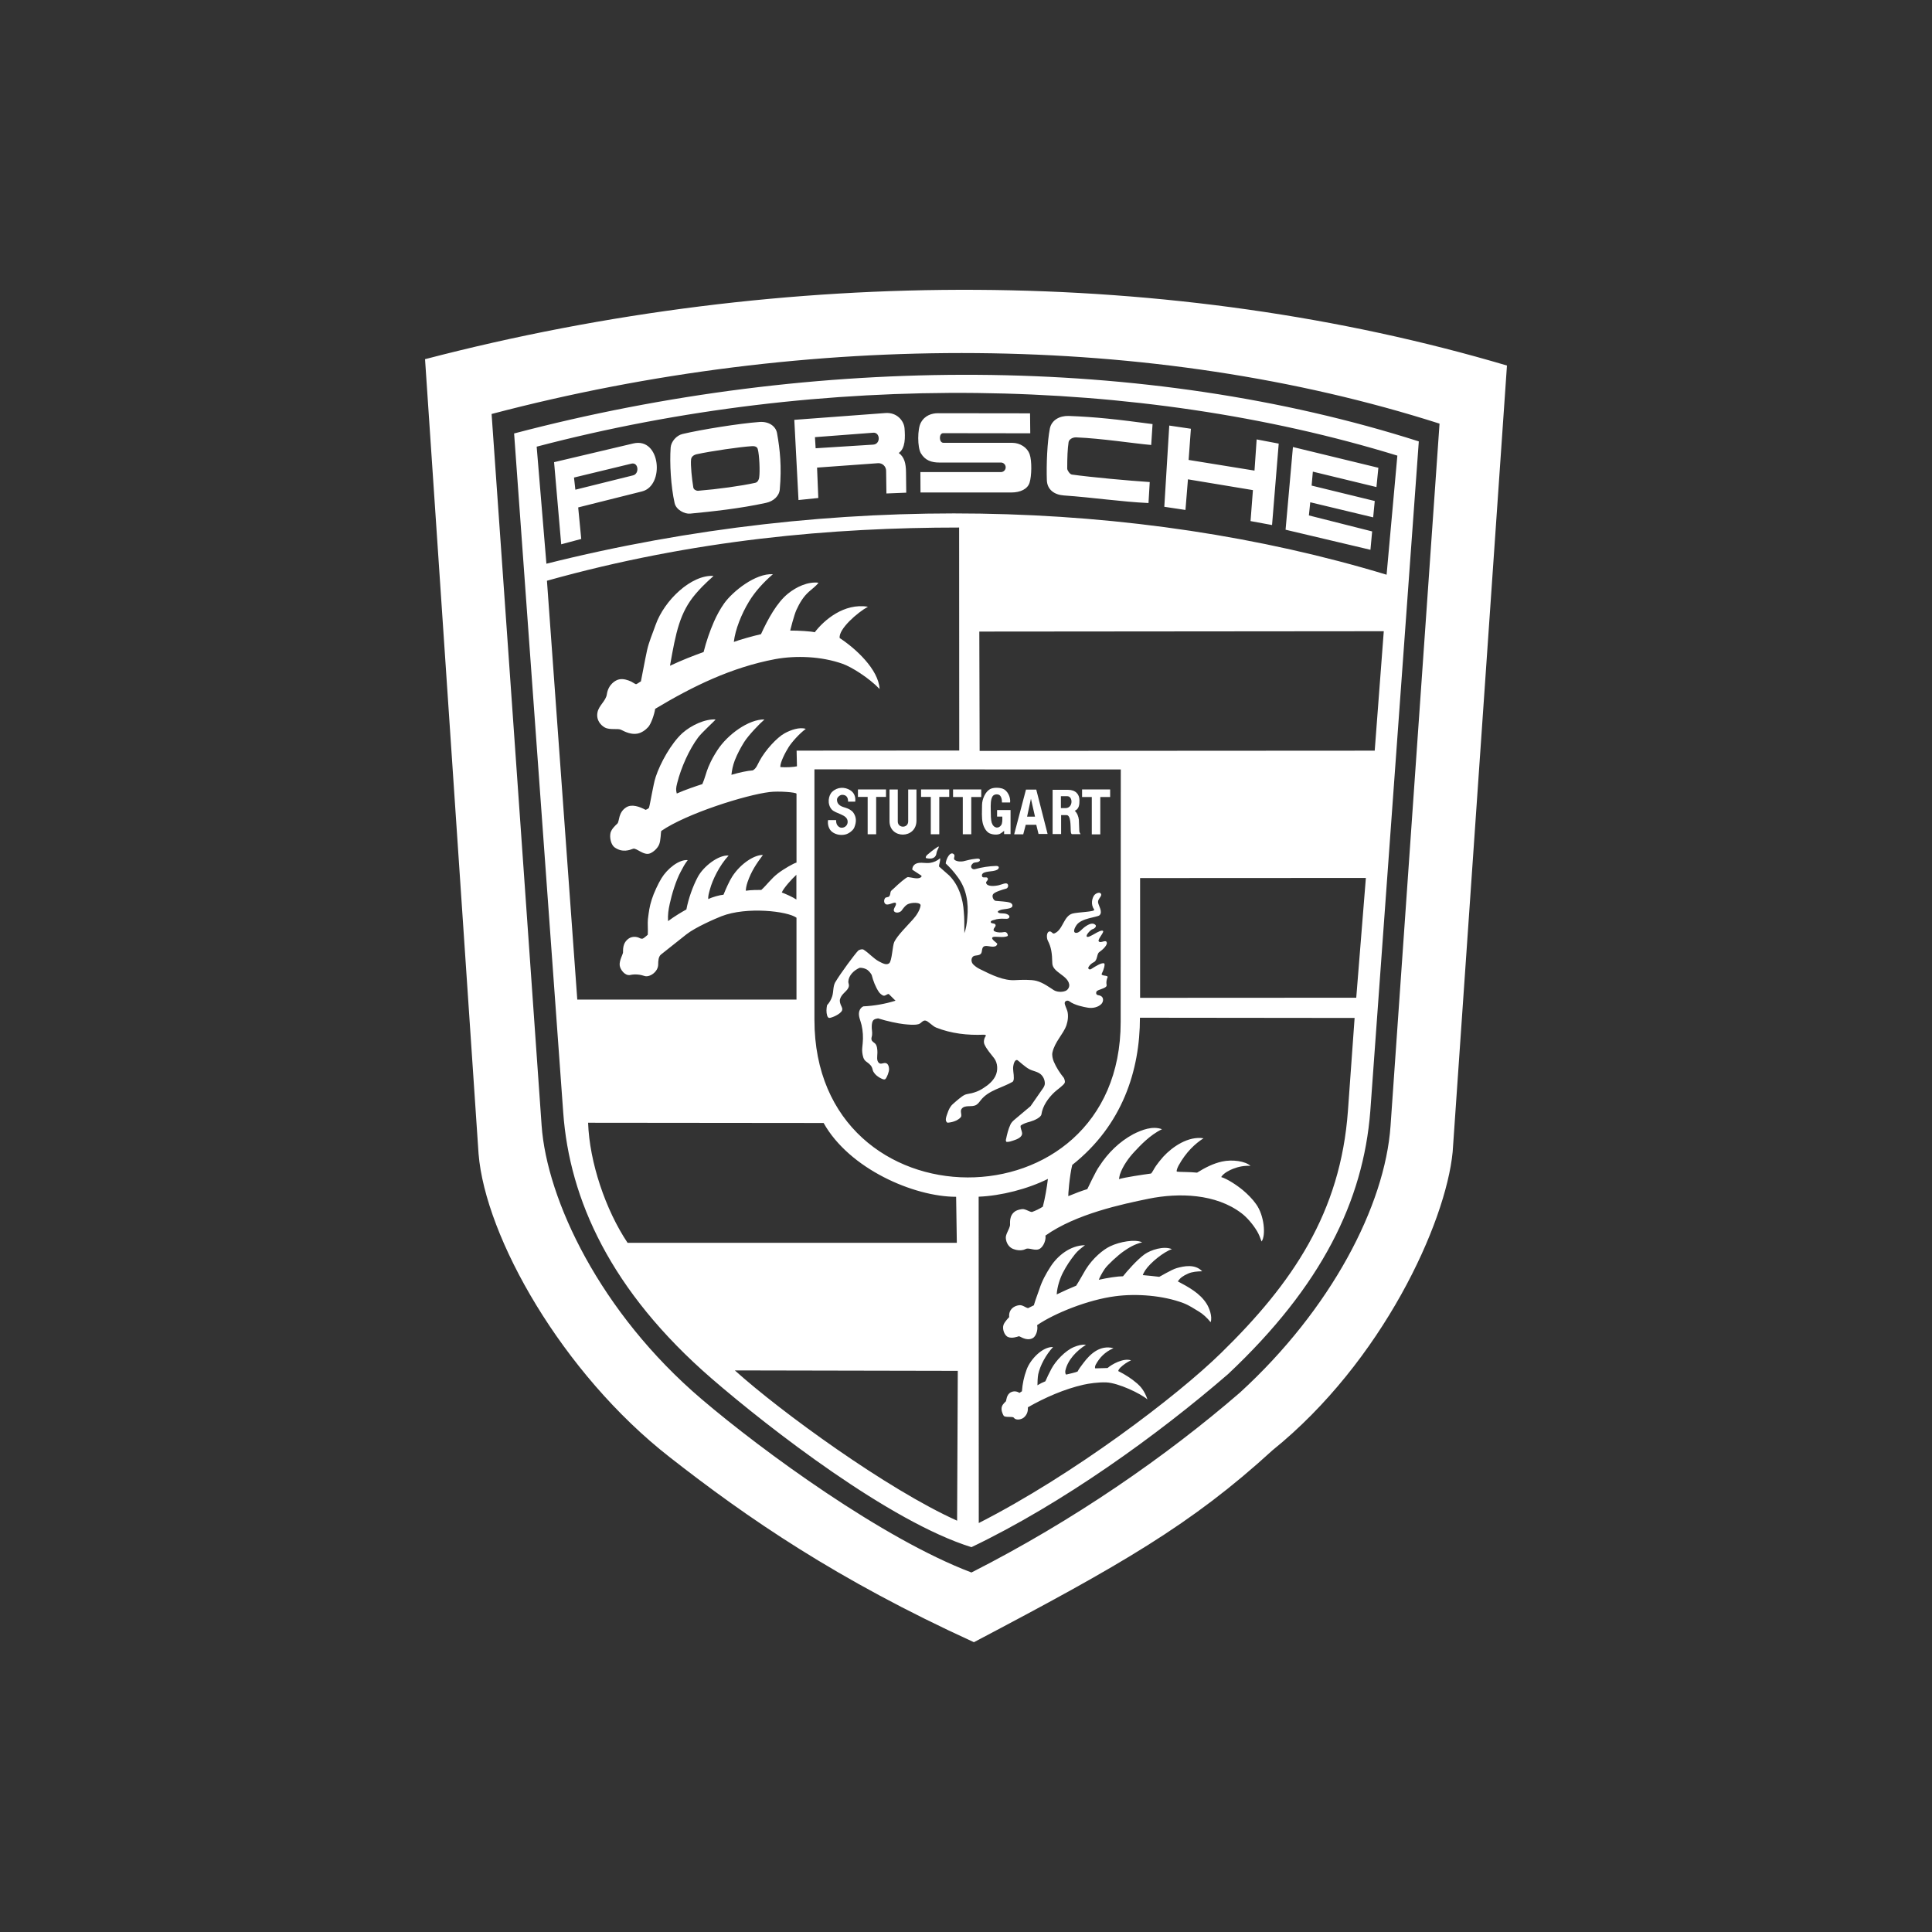 <?xml version="1.0" encoding="UTF-8"?>
<svg width="100px" height="100px" viewBox="0 0 100 100" version="1.1" xmlns="http://www.w3.org/2000/svg" xmlns:xlink="http://www.w3.org/1999/xlink">
    <rect x="0" y="0" width="100" height="100" fill="#333333" stroke="none"/>
    <title>assets/brands/porsche</title>
    <g id="assets/brands/porsche" stroke="none" stroke-width="1" fill="none" fill-rule="evenodd">
        <g id="porsche-3" transform="translate(22, 15)" fill="#FFFFFF" fill-rule="nonzero">
            <path d="M43.863,60.067 C39.657,63.913 36.037,65.985 28.41,70 C21.311,66.76 16.677,63.565 12.659,60.42 C7.105,56.081 3.117,49.036 2.77,44.715 L0,3.591 C18.768,-1.305 38.731,-1.194 56,3.92 L53.189,44.627 C52.831,48.314 49.545,55.482 43.863,60.067 Z M49.974,43.279 L52.51,6.927 C37.648,2.178 19.847,2.108 3.445,6.428 L6.034,43.255 C6.304,47.083 9.051,52.936 14.317,57.421 C17.486,60.122 23.696,64.655 28.282,66.392 C33.566,63.709 38.369,60.375 42.177,57.082 C46.898,52.766 49.686,47.4 49.974,43.279 Z M41.567,56.121 C37.917,59.28 33.003,62.821 28.282,65.081 C24.064,63.771 17.832,58.945 14.832,56.351 C9.601,51.818 7.475,47.075 7.153,42.589 L4.61,7.436 C20.227,3.321 37.274,3.321 51.437,7.847 L48.925,42.531 C48.561,47.145 46.423,51.554 41.567,56.121 Z M5.778,8.119 L6.282,14.178 C21.19,10.438 36.807,10.814 49.77,14.747 L50.327,8.583 C36.894,4.45 20.586,4.227 5.778,8.119 Z M42.851,10.368 L39.488,9.81 L39.359,11.395 L38.264,11.231 L38.521,7.027 L39.64,7.192 L39.523,8.806 L42.933,9.358 L43.044,7.744 L44.186,7.961 L43.841,12.176 L42.728,11.971 L42.851,10.368 L42.851,10.368 Z M26.623,8.941 C26.213,8.941 25.885,8.83 25.668,8.466 C25.481,8.167 25.481,7.192 25.668,6.869 C25.873,6.494 26.242,6.388 26.547,6.388 L31.315,6.394 L31.326,7.427 L26.816,7.421 C26.594,7.421 26.588,7.92 26.834,7.92 L30.389,7.92 C30.806,7.92 31.174,8.172 31.291,8.501 C31.42,8.853 31.397,9.652 31.291,9.981 C31.192,10.31 30.817,10.491 30.348,10.491 L25.645,10.491 L25.639,9.434 L29.827,9.434 C29.955,9.424 30.054,9.317 30.054,9.188 C30.054,9.059 29.955,8.952 29.827,8.941 L26.623,8.941 L26.623,8.941 Z M23.865,9.361 C23.863,9.255 23.818,9.154 23.741,9.081 C23.664,9.008 23.561,8.97 23.455,8.974 L20.291,9.203 L20.355,10.776 L19.33,10.882 L19.113,6.731 L23.823,6.379 C24.433,6.332 24.79,6.79 24.819,7.172 C24.854,7.624 24.871,8.205 24.52,8.446 C24.813,8.663 24.889,8.986 24.895,9.438 L24.907,10.501 L23.881,10.542 L23.865,9.361 L23.865,9.361 Z M23.193,8.014 C23.597,7.991 23.562,7.362 23.193,7.398 L20.182,7.627 L20.217,8.202 L23.193,8.014 Z M13.329,7.463 C14.295,7.234 16.275,6.917 17.312,6.841 C17.786,6.806 18.155,7.052 18.22,7.422 C18.372,8.273 18.466,9.154 18.361,10.334 C18.331,10.674 18.038,10.945 17.652,11.027 C16.322,11.321 14.828,11.479 13.721,11.585 C13.44,11.614 12.995,11.391 12.918,11.039 C12.725,10.181 12.655,8.984 12.713,8.162 C12.737,7.856 13.018,7.533 13.329,7.463 L13.329,7.463 Z M17.091,9.991 C17.225,9.962 17.284,9.815 17.296,9.709 C17.343,9.386 17.302,8.541 17.225,8.259 C17.202,8.147 17.109,8.077 16.898,8.095 C16.324,8.13 14.806,8.347 14.057,8.512 C13.858,8.559 13.781,8.676 13.77,8.781 C13.735,9.057 13.816,9.815 13.887,10.238 C13.905,10.337 14.034,10.408 14.133,10.402 C15.146,10.32 16.341,10.156 17.091,9.991 L17.091,9.991 Z M33.703,7.638 C33.48,7.632 33.328,7.767 33.31,7.884 C33.257,8.231 33.239,8.677 33.239,9.258 C33.239,9.335 33.368,9.546 33.48,9.563 C34.488,9.704 36.444,9.881 37.51,9.951 L37.446,11.037 C36.045,10.973 34.581,10.75 33.064,10.644 C32.566,10.609 32.203,10.339 32.185,9.857 C32.156,9.065 32.203,7.867 32.343,7.169 C32.437,6.74 32.847,6.517 33.31,6.529 C34.71,6.581 35.823,6.705 37.656,6.951 L37.586,8.032 C36.696,7.955 35.009,7.691 33.703,7.638 L33.703,7.638 Z M10.78,7.953 C12.197,7.618 12.414,10.143 11.23,10.436 L7.927,11.264 L8.085,12.896 L7.048,13.173 L6.679,8.922 L10.78,7.953 L10.78,7.953 Z M10.762,9.606 C11.102,9.53 11.055,8.92 10.692,8.996 L7.71,9.718 L7.781,10.347 L10.762,9.606 L10.762,9.606 Z M45.818,10.997 L45.748,11.678 L49.022,12.506 L48.934,13.457 L44.541,12.418 L44.922,8.138 L49.344,9.212 L49.245,10.21 L45.953,9.412 L45.889,10.134 L49.157,10.932 L49.075,11.778 L45.818,10.997 L45.818,10.997 Z M14.13,23.178 C13.674,23.789 13.252,24.728 13.053,25.526 C12.982,25.797 12.982,25.896 13.03,26.072 C13.463,25.879 14.025,25.691 14.353,25.585 C14.482,25.298 14.552,24.969 14.664,24.704 C14.839,24.294 14.95,24.117 15.132,23.83 C15.654,23.02 16.755,22.221 17.569,22.239 C17.299,22.473 16.737,23.061 16.515,23.413 C16.333,23.707 16.163,24.023 16.034,24.352 C15.923,24.646 15.888,24.863 15.858,25.104 C16.28,24.98 16.696,24.892 16.965,24.875 C17.147,24.775 17.206,24.581 17.305,24.399 C17.615,23.818 18.225,23.166 18.612,22.955 C18.922,22.785 19.379,22.62 19.707,22.726 C19.355,22.99 18.986,23.413 18.823,23.666 C18.653,23.935 18.377,24.458 18.389,24.704 C18.676,24.728 19.086,24.704 19.25,24.664 L19.232,23.853 L27.65,23.847 L27.644,12.305 C21.095,12.305 13.919,12.928 6.31,15.059 L7.88,36.739 L19.226,36.739 L19.226,32.501 C18.769,32.161 16.649,31.914 15.343,32.424 C15.026,32.548 13.996,32.994 13.527,33.363 L12.209,34.409 C12.08,34.515 12.068,34.743 12.068,34.919 C12.068,35.307 11.617,35.6 11.366,35.518 C11.161,35.447 10.879,35.406 10.622,35.465 C10.346,35.524 10.101,35.177 10.077,34.978 C10.042,34.731 10.235,34.409 10.247,34.303 C10.259,34.203 10.194,33.809 10.557,33.569 C10.721,33.464 10.949,33.469 11.114,33.558 C11.161,33.585 11.218,33.594 11.272,33.581 C11.33,33.558 11.489,33.417 11.529,33.382 C11.547,33.147 11.512,32.777 11.536,32.572 C11.588,32.173 11.612,31.944 11.735,31.556 C11.84,31.221 12.068,30.734 12.238,30.458 C12.543,29.959 13.146,29.478 13.597,29.519 C13.421,29.754 13.363,29.877 13.234,30.118 C12.994,30.558 12.771,31.286 12.666,31.779 C12.596,32.096 12.561,32.343 12.578,32.677 C12.924,32.419 13.287,32.207 13.527,32.073 C13.638,31.491 13.867,30.863 14.113,30.4 C14.406,29.842 15.196,29.237 15.712,29.284 C15.226,29.812 14.88,30.546 14.751,31.016 C14.699,31.203 14.634,31.421 14.664,31.538 C14.857,31.433 15.256,31.327 15.449,31.309 C15.578,30.987 15.753,30.599 15.9,30.37 C16.357,29.665 17.077,29.237 17.488,29.254 C17.165,29.689 16.89,30.082 16.691,30.664 C16.632,30.834 16.603,31.016 16.603,31.104 C16.855,31.063 17.247,31.063 17.405,31.063 C17.698,30.799 17.909,30.481 18.261,30.211 C18.554,29.982 19.098,29.671 19.227,29.648 L19.227,26.084 C19.227,26.008 18.296,25.937 17.833,25.996 C16.603,26.143 13.528,27.112 12.227,28.01 C12.198,28.087 12.204,28.515 12.115,28.714 C12.039,28.896 11.846,29.084 11.659,29.166 C11.325,29.313 10.938,28.867 10.768,28.932 C10.593,28.996 10.218,29.149 9.813,28.861 C9.632,28.732 9.538,28.368 9.602,28.098 C9.661,27.904 9.825,27.752 9.954,27.629 C10.071,27.511 9.989,27.059 10.41,26.789 C10.704,26.601 11.107,26.754 11.418,26.918 C11.482,26.898 11.539,26.864 11.588,26.819 C11.629,26.695 11.693,26.32 11.752,26.026 C11.822,25.709 11.846,25.503 11.94,25.21 C12.174,24.5 12.736,23.478 13.322,22.944 C13.785,22.533 14.505,22.204 15.039,22.24 C14.986,22.321 14.324,22.914 14.13,23.178 L14.13,23.178 Z M15.484,16.229 C15.93,15.607 17.101,14.667 18.004,14.721 C17.511,15.149 17.078,15.624 16.773,16.129 C16.375,16.781 16.053,17.597 15.983,18.226 C16.281,18.114 16.984,17.914 17.388,17.826 C17.746,17.045 18.214,16.183 18.795,15.719 C19.21,15.384 19.808,15.096 20.365,15.161 C20.235,15.343 20.025,15.484 19.866,15.631 C19.58,15.883 19.381,16.223 19.222,16.57 C19.105,16.828 18.906,17.603 18.9,17.638 C19.304,17.633 20.018,17.679 20.171,17.726 C20.646,17.104 21.683,16.2 22.924,16.405 C22.385,16.699 21.401,17.555 21.46,18.025 C22.268,18.548 23.475,19.646 23.528,20.662 C22.977,20.086 22.069,19.517 21.612,19.358 C20.517,18.971 19.21,18.918 18.121,19.117 C15.848,19.546 13.839,20.532 11.912,21.689 C11.865,22 11.695,22.47 11.554,22.629 C11.414,22.787 11.203,22.939 10.974,22.975 C10.688,23.022 10.394,22.904 10.149,22.775 C9.99,22.687 9.575,22.799 9.311,22.658 C9.13,22.563 8.848,22.299 8.924,21.883 C8.989,21.513 9.358,21.29 9.41,20.938 C9.486,20.421 9.861,20.198 10.055,20.163 C10.266,20.122 10.483,20.192 10.675,20.28 C10.758,20.321 10.845,20.392 10.922,20.416 C10.998,20.392 11.109,20.298 11.173,20.269 C11.191,20.21 11.385,19.136 11.49,18.666 C11.595,18.196 11.777,17.797 11.929,17.357 C12.386,16.054 13.798,14.739 14.929,14.809 C14.87,14.891 14.507,15.155 14.003,15.743 C13.189,16.699 12.984,17.715 12.679,19.459 C13.306,19.165 13.85,18.954 14.419,18.748 C14.554,18.208 14.735,17.68 14.958,17.169 C15.104,16.839 15.28,16.517 15.484,16.229 L15.484,16.229 Z M49.624,17.672 L28.689,17.69 L28.706,23.866 L49.155,23.854 L49.624,17.672 L49.624,17.672 Z M31.092,49.648 C30.852,49.772 30.554,49.695 30.431,49.642 C30.219,49.554 30.079,49.336 30.061,49.084 C30.044,48.885 30.237,48.644 30.278,48.426 C30.295,48.338 30.202,47.905 30.571,47.681 C30.642,47.64 30.852,47.564 30.998,47.588 C31.145,47.617 31.262,47.711 31.409,47.734 C31.608,47.664 31.798,47.571 31.977,47.458 C32.094,47.006 32.182,46.484 32.24,46.02 C31.192,46.542 29.821,46.894 28.655,46.941 L28.661,63.832 C33.553,61.342 38.918,57.268 41.202,55.031 C44.899,51.421 47.388,47.763 47.769,42.491 L48.114,37.689 L37.003,37.677 C37.003,40.401 36.095,43.243 33.499,45.297 C33.353,45.89 33.283,46.888 33.294,46.912 C33.651,46.765 33.986,46.636 34.279,46.548 C34.302,46.513 34.718,45.603 34.906,45.357 C35.345,44.676 35.936,44.094 36.656,43.706 C37.108,43.478 37.658,43.266 38.145,43.448 C37.506,43.754 37.008,44.305 36.709,44.622 C36.434,44.916 36.112,45.35 35.965,45.797 C35.946,45.874 35.93,45.952 35.919,46.031 C36.218,45.937 37.172,45.797 37.57,45.743 C37.617,45.737 37.74,45.473 37.834,45.344 C37.951,45.186 38.021,45.086 38.208,44.874 C38.689,44.352 39.503,43.794 40.294,43.917 C39.861,44.193 39.386,44.634 39.005,45.326 C38.952,45.432 38.882,45.579 38.911,45.643 C39.029,45.667 39.609,45.655 39.96,45.696 C40.364,45.444 40.792,45.221 41.255,45.121 C41.776,45.004 42.456,45.098 42.725,45.344 C42.409,45.326 42.11,45.385 41.823,45.496 C41.659,45.561 41.331,45.714 41.208,45.925 C41.518,46.013 42.029,46.348 42.35,46.618 C42.573,46.806 42.843,47.076 43.013,47.322 C43.44,47.904 43.528,48.949 43.299,49.26 C43.235,49.078 43.165,48.896 43.065,48.726 C42.86,48.38 42.537,48.003 42.262,47.798 C40.933,46.783 39.017,46.729 37.453,47.046 C36.111,47.322 33.692,47.828 32.111,48.954 C32.151,49.154 32.028,49.489 31.847,49.617 C31.608,49.795 31.268,49.554 31.092,49.648 L31.092,49.648 Z M33.703,51.547 C33.878,51.277 34.089,50.884 34.194,50.713 C34.564,50.12 35.097,49.68 35.459,49.509 C35.958,49.268 36.76,49.128 37.117,49.303 C36.725,49.398 36.426,49.579 36.151,49.773 C35.87,49.968 35.318,50.472 35.178,50.684 C35.02,50.918 34.915,51.129 34.874,51.242 C35.318,51.141 35.852,51.059 36.127,51.059 C36.326,50.806 36.854,50.202 37.246,49.92 C37.563,49.697 38.236,49.474 38.658,49.656 C38.254,49.785 37.539,50.349 37.275,50.754 C37.217,50.847 37.164,50.948 37.152,51 C37.369,51.018 37.779,51.059 38.002,51.088 C38.025,51.088 38.635,50.713 38.91,50.636 C39.268,50.536 39.853,50.407 40.223,50.801 C39.953,50.806 39.701,50.83 39.502,50.918 C39.215,51.047 39.092,51.141 38.963,51.323 C39.525,51.623 40.111,51.934 40.457,52.486 C40.58,52.679 40.767,53.138 40.662,53.437 C40.486,53.214 40.245,52.996 40.052,52.885 C39.777,52.726 39.578,52.574 39.244,52.445 C38.195,52.052 36.825,51.946 35.729,52.092 C34.312,52.274 32.572,52.979 31.682,53.589 C31.74,53.865 31.606,54.188 31.448,54.265 C31.113,54.435 30.792,54.147 30.733,54.165 C30.645,54.194 30.375,54.288 30.182,54.206 C29.988,54.13 29.866,53.789 29.942,53.572 C30,53.407 30.236,53.173 30.236,53.173 C30.2,52.814 30.434,52.598 30.756,52.556 C30.938,52.539 31.066,52.679 31.213,52.709 C31.348,52.644 31.442,52.598 31.512,52.562 C31.594,52.269 31.717,51.969 31.799,51.722 C31.933,51.306 32.132,50.936 32.384,50.549 C32.748,49.991 33.393,49.462 34.159,49.451 C33.925,49.633 33.79,49.733 33.643,49.915 C33.392,50.232 33.198,50.52 33.023,50.86 C32.865,51.16 32.718,51.605 32.695,51.999 C33.026,51.838 33.362,51.687 33.703,51.547 L33.703,51.547 Z M33.589,54.722 C33.788,54.64 33.999,54.581 34.21,54.605 C33.718,54.921 33.267,55.385 33.144,55.937 C33.132,55.996 33.132,56.113 33.185,56.148 C33.325,56.113 33.682,56.037 33.776,55.99 C33.834,55.867 33.981,55.673 34.081,55.543 C34.432,55.075 34.936,54.605 35.633,54.781 C35.176,54.986 34.912,55.274 34.713,55.638 C34.678,55.703 34.655,55.826 34.702,55.826 C34.819,55.826 35.264,55.808 35.328,55.808 C35.533,55.626 36.131,55.279 36.542,55.409 C36.336,55.505 36.148,55.634 35.985,55.791 C35.944,55.837 35.891,55.896 35.88,55.966 C36.242,56.148 36.565,56.354 36.864,56.613 C37.022,56.747 37.25,57 37.391,57.434 C37.039,57.129 35.891,56.582 35.265,56.553 C34.854,56.536 34.346,56.612 34.087,56.671 C33.097,56.894 32.078,57.341 31.205,57.84 C31.211,58.01 31.182,58.215 30.989,58.374 C30.86,58.48 30.579,58.532 30.473,58.38 C30.415,58.297 30.033,58.386 29.952,58.28 C29.952,58.28 29.852,58.128 29.84,57.945 C29.829,57.751 29.957,57.634 30.063,57.534 C30.092,57.499 30.087,57.171 30.333,57.059 C30.485,56.988 30.637,57.012 30.766,57.095 C30.819,57.065 30.86,57.036 30.895,57.012 C30.924,56.63 30.994,56.278 31.135,55.897 C31.329,55.356 31.961,54.699 32.506,54.722 C32.137,55.122 31.838,55.673 31.738,56.132 C31.709,56.278 31.698,56.566 31.698,56.701 C31.828,56.621 31.965,56.552 32.108,56.496 C32.166,56.355 32.336,56.002 32.424,55.844 C32.645,55.432 33.144,54.904 33.589,54.722 L33.589,54.722 Z M8.44,43.113 C8.51,45.155 9.342,47.622 10.484,49.329 L27.525,49.329 L27.489,46.946 C25.299,46.946 21.954,45.496 20.63,43.125 L8.44,43.113 L8.44,43.113 Z M20.155,37.785 C20.155,48.645 36.006,48.645 36.006,37.896 L36.012,24.828 L20.155,24.822 L20.155,37.785 Z M25.261,32.58 C25.449,32.374 25.613,32.104 25.648,31.876 C25.677,31.688 25.15,31.699 24.957,31.817 C24.852,31.881 24.752,32.011 24.67,32.128 C24.611,32.216 24.4,32.287 24.295,32.187 C24.184,32.081 24.383,31.899 24.377,31.788 C24.377,31.6 24.019,31.882 23.855,31.805 C23.744,31.752 23.738,31.582 23.815,31.482 C23.855,31.43 23.973,31.453 24.025,31.395 C24.078,31.336 24.078,31.248 24.096,31.172 C24.119,31.083 24.213,31.042 24.271,30.978 C24.494,30.761 24.916,30.391 24.998,30.397 C25.191,30.414 25.467,30.514 25.636,30.426 C25.671,30.408 25.736,30.35 25.677,30.314 L25.22,30.014 C25.216,29.919 25.255,29.826 25.326,29.762 C25.536,29.574 25.865,29.703 26.14,29.662 C26.333,29.632 26.515,29.556 26.655,29.421 C26.69,29.562 26.603,29.703 26.603,29.85 C26.778,30.014 26.96,30.155 27.13,30.314 C27.634,30.818 27.85,31.552 27.886,32.198 C27.915,32.498 27.915,32.803 27.915,33.302 C27.997,33.091 28.05,32.779 28.067,32.509 C28.143,31.711 28.02,31 27.57,30.396 C27.387,30.141 27.178,29.905 26.949,29.691 C26.972,29.456 27.171,29.057 27.359,29.204 C27.482,29.298 27.3,29.439 27.429,29.521 C27.57,29.609 27.775,29.597 27.863,29.579 C28.068,29.527 28.267,29.474 28.454,29.456 C28.542,29.45 28.688,29.409 28.718,29.497 C28.741,29.556 28.677,29.597 28.612,29.62 C28.536,29.644 28.419,29.627 28.355,29.691 C28.302,29.744 28.25,29.803 28.267,29.879 C28.29,29.967 28.384,30.014 28.478,29.984 C28.831,29.887 29.195,29.831 29.561,29.82 C29.755,29.82 29.713,29.961 29.62,30.014 C29.556,30.049 29.456,30.078 29.392,30.084 C29.046,30.125 28.788,30.149 28.829,30.348 C28.858,30.483 29.075,30.354 29.122,30.454 C29.175,30.559 29.028,30.618 29.04,30.689 C29.075,30.912 29.503,30.865 29.702,30.818 C29.848,30.783 30.082,30.665 30.153,30.759 C30.218,30.841 30.164,30.971 30.082,30.994 C29.871,31.053 29.509,31.159 29.409,31.276 C29.315,31.387 29.426,31.616 29.538,31.628 C29.79,31.657 30.065,31.657 30.264,31.716 C30.339,31.74 30.404,31.792 30.404,31.874 C30.404,31.962 30.316,31.992 30.246,32.015 C30.111,32.056 29.883,32.056 29.76,32.109 C29.719,32.127 29.637,32.156 29.649,32.203 C29.684,32.291 29.86,32.268 30.006,32.285 C30.088,32.291 30.247,32.356 30.247,32.444 C30.247,32.538 30.164,32.567 30.018,32.556 C29.79,32.538 29.579,32.567 29.48,32.609 C29.45,32.62 29.274,32.643 29.28,32.726 C29.292,32.826 29.48,32.761 29.526,32.861 C29.567,32.955 29.439,33.008 29.427,33.125 C29.427,33.172 29.45,33.196 29.497,33.213 C29.649,33.278 29.824,33.272 29.978,33.243 C30.136,33.213 30.194,33.425 30.153,33.448 C29.949,33.56 29.491,33.443 29.386,33.507 C29.24,33.601 29.632,33.812 29.62,33.859 C29.608,33.912 29.561,33.965 29.526,33.977 C29.327,34.053 29.07,33.906 28.923,33.989 C28.8,34.065 28.852,34.258 28.776,34.358 C28.682,34.482 28.472,34.429 28.378,34.499 C28.256,34.587 28.25,34.799 28.384,34.928 C28.49,35.028 28.589,35.098 28.724,35.163 C29.333,35.468 29.966,35.773 30.558,35.731 C30.862,35.714 31.36,35.697 31.635,35.767 C31.993,35.855 32.356,36.131 32.543,36.249 C32.695,36.342 32.942,36.367 33.135,36.295 C33.275,36.249 33.369,36.084 33.34,35.943 C33.252,35.473 32.478,35.327 32.467,34.858 C32.456,34.317 32.409,34.024 32.233,33.683 C32.168,33.554 32.157,33.255 32.309,33.214 C32.432,33.184 32.473,33.355 32.572,33.314 C33.024,33.138 33.042,32.421 33.51,32.286 C33.785,32.21 34.711,32.198 34.634,32.081 C34.441,31.804 34.529,31.488 34.634,31.341 C34.705,31.247 34.897,31.153 34.975,31.247 C35.08,31.37 34.816,31.517 34.834,31.699 C34.851,31.869 35.098,32.198 34.91,32.374 C34.799,32.48 33.961,32.516 33.715,32.891 C33.562,33.12 33.545,33.302 33.726,33.284 C33.873,33.267 33.996,33.091 34.131,32.991 C34.371,32.815 34.564,32.744 34.699,32.873 C34.77,32.937 34.676,33.061 34.546,33.096 C34.441,33.131 34.184,33.407 34.254,33.478 C34.359,33.589 34.945,33.079 35.092,33.184 C35.168,33.243 34.804,33.619 34.868,33.718 C34.944,33.842 35.191,33.648 35.267,33.742 C35.378,33.883 35.074,34.159 34.897,34.282 C34.763,34.37 34.815,34.699 34.622,34.799 C34.406,34.905 34.306,35.092 34.329,35.122 C34.353,35.168 34.406,35.204 34.488,35.151 C34.728,34.998 35.026,34.816 35.149,34.863 C35.219,34.893 35.12,35.227 35.032,35.385 C34.944,35.544 35.389,35.456 35.325,35.591 C35.278,35.691 35.249,35.844 35.278,35.984 C35.313,36.167 34.798,36.207 34.751,36.33 C34.698,36.471 34.804,36.507 34.856,36.513 C35.167,36.56 35.126,36.847 35.003,36.97 C34.839,37.135 34.558,37.199 34.311,37.158 C34.1,37.123 33.626,37.035 33.345,36.824 C33.257,36.759 33.128,36.806 33.111,36.894 C33.093,36.994 33.198,37.176 33.245,37.329 C33.31,37.557 33.274,37.845 33.198,38.069 C33.035,38.532 32.596,38.92 32.473,39.478 C32.443,39.624 32.485,39.806 32.543,39.947 C32.672,40.253 32.859,40.54 33.07,40.799 C33.1,40.881 33.141,40.975 33.106,41.051 C33.059,41.168 32.695,41.421 32.59,41.521 C32.256,41.832 31.969,42.238 31.904,42.678 C31.881,42.836 31.541,42.995 31.313,43.059 C31.143,43.106 30.967,43.153 30.827,43.265 C30.809,43.393 30.885,43.505 30.902,43.634 C30.932,43.858 30.651,43.969 30.434,44.039 C30.334,44.075 30.229,44.105 30.111,44.105 C30.07,44.105 30.059,44.033 30.065,43.998 C30.129,43.693 30.187,43.447 30.305,43.195 C30.352,43.1 30.428,43.024 30.504,42.959 L31.341,42.255 L31.998,41.31 C32.056,41.222 32.08,41.145 32.08,41.081 C32.08,40.898 32.004,40.729 31.875,40.611 C31.711,40.464 31.47,40.441 31.289,40.347 C31.055,40.229 30.715,39.901 30.668,39.877 C30.54,39.813 30.464,40.047 30.446,40.182 C30.417,40.388 30.481,40.581 30.475,40.787 C30.475,40.881 30.464,40.933 30.417,40.992 C29.866,41.309 29.18,41.427 28.776,41.931 C28.706,42.019 28.642,42.114 28.548,42.178 C28.319,42.337 27.939,42.155 27.768,42.401 C27.692,42.513 27.78,42.66 27.751,42.783 C27.734,42.854 27.599,42.948 27.493,43 C27.352,43.065 27.201,43.1 27.048,43.112 C26.878,43.03 26.983,42.789 27.042,42.618 C27.1,42.442 27.183,42.266 27.317,42.149 C27.516,41.972 27.768,41.75 27.926,41.673 C28.061,41.608 28.266,41.608 28.43,41.544 C28.603,41.491 28.767,41.412 28.916,41.309 C29.156,41.157 29.379,40.969 29.514,40.711 C29.666,40.417 29.648,40.024 29.455,39.772 C29.279,39.543 29.074,39.319 28.957,39.061 C28.892,38.92 28.939,38.727 29.039,38.597 C29.033,38.592 28.962,38.544 28.922,38.556 C28.084,38.592 27.235,38.498 26.455,38.187 C26.25,38.104 26.04,37.84 25.893,37.823 C25.758,37.805 25.676,37.975 25.541,38.01 C25.325,38.069 25.043,38.034 24.792,38.01 C24.499,37.981 23.889,37.852 23.45,37.711 C23.38,37.722 23.304,37.735 23.239,37.776 C23.145,37.84 23.128,37.981 23.122,38.099 C23.11,38.257 23.157,38.404 23.139,38.568 C23.133,38.651 23.086,38.739 23.11,38.815 C23.134,38.909 23.227,38.95 23.292,39.009 C23.397,39.109 23.415,39.314 23.415,39.479 C23.415,39.661 23.35,39.902 23.502,40.025 C23.596,40.101 23.725,40.002 23.842,40.025 C23.971,40.049 24.012,40.207 24.018,40.33 C24.024,40.471 23.907,40.77 23.831,40.847 C23.778,40.9 23.69,40.858 23.625,40.829 C23.456,40.753 23.297,40.63 23.204,40.465 C23.163,40.395 23.163,40.307 23.122,40.231 C23.057,40.101 22.94,40.026 22.823,39.937 C22.682,39.831 22.653,39.638 22.63,39.468 C22.612,39.308 22.641,39.156 22.653,38.997 C22.684,38.683 22.664,38.366 22.595,38.058 C22.542,37.824 22.413,37.588 22.472,37.354 C22.501,37.242 22.577,37.136 22.683,37.089 C23.249,37.063 23.81,36.964 24.352,36.796 L24.001,36.449 C23.913,36.449 23.842,36.537 23.755,36.537 C23.661,36.537 23.532,36.403 23.497,36.355 C23.315,36.086 23.198,35.774 23.116,35.457 C23.04,35.333 22.946,35.21 22.805,35.152 C22.708,35.109 22.602,35.089 22.495,35.093 C22.202,35.222 21.933,35.475 21.909,35.798 C21.904,35.88 21.95,35.95 21.939,36.032 C21.921,36.173 21.816,36.267 21.716,36.367 C21.616,36.467 21.523,36.567 21.482,36.708 C21.446,36.825 21.488,36.948 21.54,37.06 C21.575,37.136 21.616,37.212 21.587,37.294 C21.517,37.488 21.054,37.688 20.919,37.688 C20.872,37.688 20.831,37.623 20.814,37.57 C20.761,37.394 20.773,37.206 20.808,37.03 C20.932,36.896 21.024,36.735 21.077,36.561 C21.148,36.326 21.112,36.073 21.224,35.856 C21.517,35.357 22.266,34.359 22.413,34.212 C22.477,34.148 22.635,34.112 22.7,34.154 C23.016,34.359 23.204,34.611 23.508,34.77 C23.672,34.852 23.877,34.976 24.024,34.858 C24.17,34.741 24.193,33.954 24.287,33.754 C24.459,33.408 24.933,32.95 25.261,32.58 L25.261,32.58 Z M31.092,27.69 L30.963,28.183 L30.494,28.183 L31.104,25.87 L31.637,25.87 L32.223,28.165 L31.754,28.165 L31.637,27.69 L31.092,27.69 L31.092,27.69 Z M31.572,27.27 L31.361,26.342 L31.162,27.27 L31.572,27.27 Z M29.861,26.535 C29.867,26.382 29.82,26.182 29.698,26.135 C29.569,26.088 29.434,26.13 29.375,26.218 C29.275,26.382 29.275,26.605 29.281,26.945 C29.281,27.151 29.287,27.438 29.328,27.574 C29.428,27.885 29.692,27.903 29.82,27.709 C29.885,27.615 29.885,27.433 29.879,27.268 L29.609,27.268 L29.609,26.928 L30.306,26.928 L30.306,28.172 L29.973,28.172 L29.973,28.002 C29.967,28.014 29.82,28.126 29.75,28.161 C29.632,28.214 29.41,28.214 29.229,28.137 C29.076,28.073 28.93,27.868 28.866,27.603 C28.801,27.327 28.83,26.969 28.83,26.664 C28.836,26.341 29.006,25.983 29.24,25.848 C29.404,25.754 29.709,25.754 29.902,25.824 C30.137,25.906 30.318,26.247 30.283,26.535 L29.861,26.535 L29.861,26.535 Z M22.014,25.905 C22.201,26.022 22.301,26.24 22.266,26.492 L21.897,26.492 C21.897,26.257 21.798,26.145 21.598,26.14 C21.475,26.134 21.323,26.275 21.323,26.38 C21.317,26.691 21.592,26.756 21.78,26.814 C21.92,26.856 22.09,26.944 22.172,27.067 C22.324,27.29 22.342,27.525 22.219,27.83 C22.161,27.977 21.938,28.153 21.751,28.194 C21.54,28.242 21.282,28.218 21.071,28.059 C20.901,27.93 20.825,27.678 20.86,27.449 L21.276,27.449 C21.276,27.561 21.293,27.642 21.34,27.713 C21.376,27.76 21.44,27.836 21.551,27.842 C21.641,27.848 21.728,27.815 21.791,27.75 C21.853,27.686 21.883,27.597 21.873,27.507 C21.85,27.149 21.253,27.126 21.048,26.897 C20.801,26.615 20.878,26.163 21.077,25.981 C21.352,25.723 21.727,25.723 22.014,25.905 L22.014,25.905 Z M33.842,27.436 C33.848,27.524 33.854,27.835 33.865,28.034 C33.872,28.093 33.93,28.17 33.93,28.175 L33.491,28.175 C33.432,28.175 33.426,28.07 33.421,27.982 C33.409,27.747 33.432,27.19 33.204,27.19 L32.923,27.19 L32.923,28.17 L32.483,28.17 L32.483,25.88 L33.274,25.88 C33.672,25.88 33.872,26.11 33.872,26.421 C33.872,26.626 33.865,26.867 33.631,26.966 C33.754,27.084 33.824,27.26 33.842,27.436 L33.842,27.436 Z M33.24,26.211 L32.912,26.211 L32.912,26.827 L33.152,26.827 C33.55,26.827 33.545,26.211 33.24,26.211 L33.24,26.211 Z M23.35,28.18 L22.91,28.18 L22.91,26.248 L22.407,26.248 L22.407,25.861 L23.859,25.861 L23.859,26.248 L23.35,26.248 L23.35,28.18 L23.35,28.18 Z M26.178,28.18 L26.178,26.248 L25.674,26.248 L25.674,25.861 L27.132,25.861 L27.132,26.248 L26.617,26.248 L26.617,28.18 L26.178,28.18 Z M27.33,25.861 L28.789,25.861 L28.789,26.254 L28.273,26.254 L28.273,28.18 L27.834,28.18 L27.834,26.254 L27.33,26.254 L27.33,25.861 Z M34.951,26.254 L34.951,28.186 L34.511,28.186 L34.511,26.254 L34.008,26.254 L34.008,25.861 L35.461,25.861 L35.461,26.254 L34.951,26.254 Z M25.008,27.514 L25.008,25.865 L25.436,25.865 L25.436,27.473 C25.436,28.436 24.041,28.436 24.041,27.503 L24.041,25.865 L24.469,25.865 L24.469,27.52 C24.469,27.879 25.008,27.879 25.008,27.514 Z M25.994,29.246 C26.124,29.135 26.305,28.983 26.515,28.848 C26.703,28.724 26.492,29.006 26.48,29.124 C26.445,29.441 26.205,29.476 25.941,29.417 C25.895,29.405 25.913,29.317 25.994,29.246 Z M37.011,36.648 L48.199,36.642 L48.697,30.442 L37.011,30.448 L37.011,36.648 L37.011,36.648 Z M27.575,55.955 L16.035,55.932 C18.413,58.075 23.92,62.084 27.54,63.711 L27.575,55.955 Z M19.221,30.279 C18.998,30.478 18.553,30.972 18.465,31.195 C18.659,31.265 19.039,31.435 19.221,31.559 L19.221,30.279 L19.221,30.279 Z" id="Shape"></path>
        </g>
    </g>
</svg>